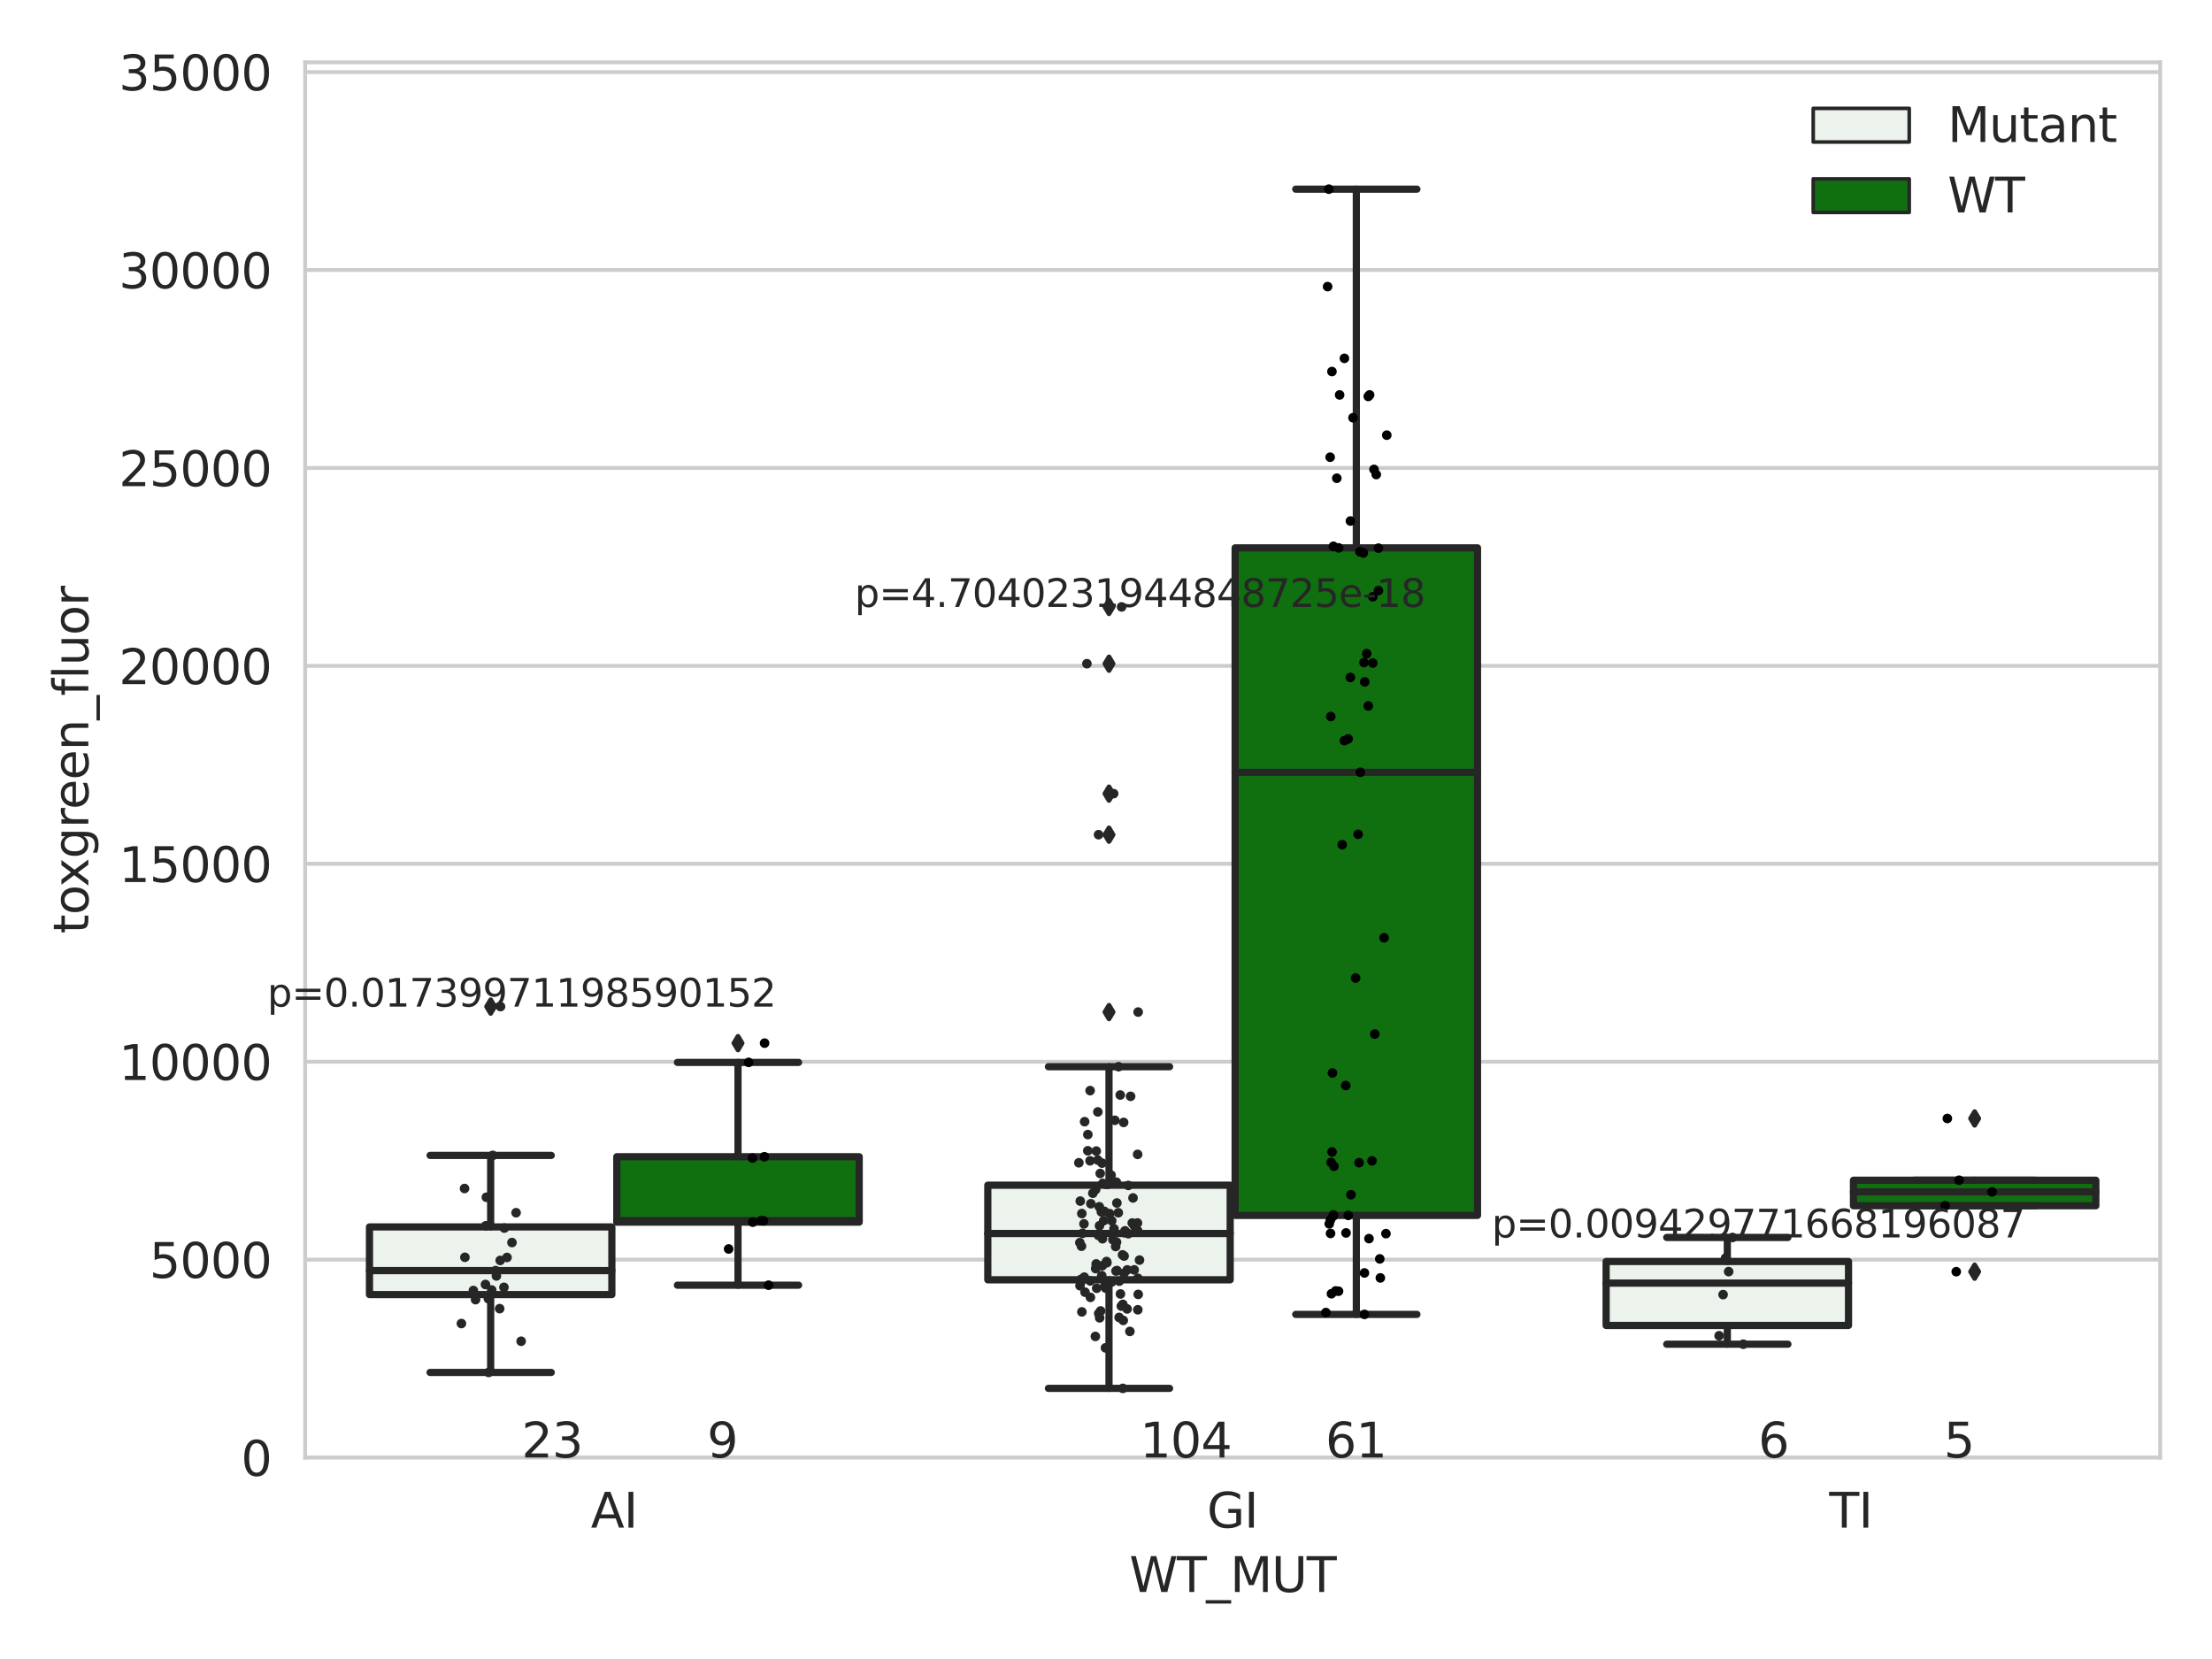 <?xml version="1.0" encoding="utf-8" standalone="no"?>
<!DOCTYPE svg PUBLIC "-//W3C//DTD SVG 1.1//EN"
  "http://www.w3.org/Graphics/SVG/1.1/DTD/svg11.dtd">
<svg xmlns:xlink="http://www.w3.org/1999/xlink" width="460.8pt" height="345.6pt" viewBox="0 0 460.8 345.6" xmlns="http://www.w3.org/2000/svg" version="1.1">
 <defs>
  <style type="text/css">*{stroke-linejoin: round; stroke-linecap: butt}</style>
 </defs>
 <g id="figure_1">
  <g id="patch_1">
   <path d="M 0 345.6 
L 460.8 345.6 
L 460.8 0 
L 0 0 
z
" style="fill: #ffffff"/>
  </g>
  <g id="axes_1">
   <g id="patch_2">
    <path d="M 63.571 303.64 
L 450 303.64 
L 450 12.982 
L 63.571 12.982 
z
" style="fill: #ffffff"/>
   </g>
   <g id="matplotlib.axis_1">
    <g id="xtick_1">
     <g id="text_1">
      <!-- AI -->
      <g style="fill: #262626" transform="translate(123.081 318.238)scale(0.1 -0.1)">
       <defs>
        <path id="DejaVuSans-41" d="M 2188 4044 
L 1331 1722 
L 3047 1722 
L 2188 4044 
z
M 1831 4666 
L 2547 4666 
L 4325 0 
L 3669 0 
L 3244 1197 
L 1141 1197 
L 716 0 
L 50 0 
L 1831 4666 
z
" transform="scale(0.016)"/>
        <path id="DejaVuSans-49" d="M 628 4666 
L 1259 4666 
L 1259 0 
L 628 0 
L 628 4666 
z
" transform="scale(0.016)"/>
       </defs>
       <use xlink:href="#DejaVuSans-41"/>
       <use xlink:href="#DejaVuSans-49" x="68.408"/>
      </g>
     </g>
    </g>
    <g id="xtick_2">
     <g id="text_2">
      <!-- GI -->
      <g style="fill: #262626" transform="translate(251.436 318.238)scale(0.1 -0.1)">
       <defs>
        <path id="DejaVuSans-47" d="M 3809 666 
L 3809 1919 
L 2778 1919 
L 2778 2438 
L 4434 2438 
L 4434 434 
Q 4069 175 3628 42 
Q 3188 -91 2688 -91 
Q 1594 -91 976 548 
Q 359 1188 359 2328 
Q 359 3472 976 4111 
Q 1594 4750 2688 4750 
Q 3144 4750 3555 4637 
Q 3966 4525 4313 4306 
L 4313 3634 
Q 3963 3931 3569 4081 
Q 3175 4231 2741 4231 
Q 1884 4231 1454 3753 
Q 1025 3275 1025 2328 
Q 1025 1384 1454 906 
Q 1884 428 2741 428 
Q 3075 428 3337 486 
Q 3600 544 3809 666 
z
" transform="scale(0.016)"/>
       </defs>
       <use xlink:href="#DejaVuSans-47"/>
       <use xlink:href="#DejaVuSans-49" x="77.49"/>
      </g>
     </g>
    </g>
    <g id="xtick_3">
     <g id="text_3">
      <!-- TI -->
      <g style="fill: #262626" transform="translate(381.066 318.238)scale(0.1 -0.1)">
       <defs>
        <path id="DejaVuSans-54" d="M -19 4666 
L 3928 4666 
L 3928 4134 
L 2272 4134 
L 2272 0 
L 1638 0 
L 1638 4134 
L -19 4134 
L -19 4666 
z
" transform="scale(0.016)"/>
       </defs>
       <use xlink:href="#DejaVuSans-54"/>
       <use xlink:href="#DejaVuSans-49" x="61.084"/>
      </g>
     </g>
    </g>
    <g id="text_4">
     <!-- WT_MUT -->
     <g style="fill: #262626" transform="translate(235.261 331.638)scale(0.1 -0.1)">
      <defs>
       <path id="DejaVuSans-57" d="M 213 4666 
L 850 4666 
L 1831 722 
L 2809 4666 
L 3519 4666 
L 4500 722 
L 5478 4666 
L 6119 4666 
L 4947 0 
L 4153 0 
L 3169 4050 
L 2175 0 
L 1381 0 
L 213 4666 
z
" transform="scale(0.016)"/>
       <path id="DejaVuSans-5f" d="M 3263 -1063 
L 3263 -1509 
L -63 -1509 
L -63 -1063 
L 3263 -1063 
z
" transform="scale(0.016)"/>
       <path id="DejaVuSans-4d" d="M 628 4666 
L 1569 4666 
L 2759 1491 
L 3956 4666 
L 4897 4666 
L 4897 0 
L 4281 0 
L 4281 4097 
L 3078 897 
L 2444 897 
L 1241 4097 
L 1241 0 
L 628 0 
L 628 4666 
z
" transform="scale(0.016)"/>
       <path id="DejaVuSans-55" d="M 556 4666 
L 1191 4666 
L 1191 1831 
Q 1191 1081 1462 751 
Q 1734 422 2344 422 
Q 2950 422 3222 751 
Q 3494 1081 3494 1831 
L 3494 4666 
L 4128 4666 
L 4128 1753 
Q 4128 841 3676 375 
Q 3225 -91 2344 -91 
Q 1459 -91 1007 375 
Q 556 841 556 1753 
L 556 4666 
z
" transform="scale(0.016)"/>
      </defs>
      <use xlink:href="#DejaVuSans-57"/>
      <use xlink:href="#DejaVuSans-54" x="98.877"/>
      <use xlink:href="#DejaVuSans-5f" x="159.961"/>
      <use xlink:href="#DejaVuSans-4d" x="209.961"/>
      <use xlink:href="#DejaVuSans-55" x="296.24"/>
      <use xlink:href="#DejaVuSans-54" x="369.434"/>
     </g>
    </g>
   </g>
   <g id="matplotlib.axis_2">
    <g id="ytick_1">
     <g id="line2d_1">
      <path d="M 63.571 303.64 
L 450 303.64 
" clip-path="url(#p9856741733)" style="fill: none; stroke: #cccccc; stroke-width: 0.8; stroke-linecap: round"/>
     </g>
     <g id="text_5">
      <!-- 0 -->
      <g style="fill: #262626" transform="translate(50.209 307.439)scale(0.1 -0.1)">
       <defs>
        <path id="DejaVuSans-30" d="M 2034 4250 
Q 1547 4250 1301 3770 
Q 1056 3291 1056 2328 
Q 1056 1369 1301 889 
Q 1547 409 2034 409 
Q 2525 409 2770 889 
Q 3016 1369 3016 2328 
Q 3016 3291 2770 3770 
Q 2525 4250 2034 4250 
z
M 2034 4750 
Q 2819 4750 3233 4129 
Q 3647 3509 3647 2328 
Q 3647 1150 3233 529 
Q 2819 -91 2034 -91 
Q 1250 -91 836 529 
Q 422 1150 422 2328 
Q 422 3509 836 4129 
Q 1250 4750 2034 4750 
z
" transform="scale(0.016)"/>
       </defs>
       <use xlink:href="#DejaVuSans-30"/>
      </g>
     </g>
    </g>
    <g id="ytick_2">
     <g id="line2d_2">
      <path d="M 63.571 262.409 
L 450 262.409 
" clip-path="url(#p9856741733)" style="fill: none; stroke: #cccccc; stroke-width: 0.8; stroke-linecap: round"/>
     </g>
     <g id="text_6">
      <!-- 5000 -->
      <g style="fill: #262626" transform="translate(31.121 266.208)scale(0.1 -0.1)">
       <defs>
        <path id="DejaVuSans-35" d="M 691 4666 
L 3169 4666 
L 3169 4134 
L 1269 4134 
L 1269 2991 
Q 1406 3038 1543 3061 
Q 1681 3084 1819 3084 
Q 2600 3084 3056 2656 
Q 3513 2228 3513 1497 
Q 3513 744 3044 326 
Q 2575 -91 1722 -91 
Q 1428 -91 1123 -41 
Q 819 9 494 109 
L 494 744 
Q 775 591 1075 516 
Q 1375 441 1709 441 
Q 2250 441 2565 725 
Q 2881 1009 2881 1497 
Q 2881 1984 2565 2268 
Q 2250 2553 1709 2553 
Q 1456 2553 1204 2497 
Q 953 2441 691 2322 
L 691 4666 
z
" transform="scale(0.016)"/>
       </defs>
       <use xlink:href="#DejaVuSans-35"/>
       <use xlink:href="#DejaVuSans-30" x="63.623"/>
       <use xlink:href="#DejaVuSans-30" x="127.246"/>
       <use xlink:href="#DejaVuSans-30" x="190.869"/>
      </g>
     </g>
    </g>
    <g id="ytick_3">
     <g id="line2d_3">
      <path d="M 63.571 221.177 
L 450 221.177 
" clip-path="url(#p9856741733)" style="fill: none; stroke: #cccccc; stroke-width: 0.8; stroke-linecap: round"/>
     </g>
     <g id="text_7">
      <!-- 10000 -->
      <g style="fill: #262626" transform="translate(24.759 224.976)scale(0.1 -0.1)">
       <defs>
        <path id="DejaVuSans-31" d="M 794 531 
L 1825 531 
L 1825 4091 
L 703 3866 
L 703 4441 
L 1819 4666 
L 2450 4666 
L 2450 531 
L 3481 531 
L 3481 0 
L 794 0 
L 794 531 
z
" transform="scale(0.016)"/>
       </defs>
       <use xlink:href="#DejaVuSans-31"/>
       <use xlink:href="#DejaVuSans-30" x="63.623"/>
       <use xlink:href="#DejaVuSans-30" x="127.246"/>
       <use xlink:href="#DejaVuSans-30" x="190.869"/>
       <use xlink:href="#DejaVuSans-30" x="254.492"/>
      </g>
     </g>
    </g>
    <g id="ytick_4">
     <g id="line2d_4">
      <path d="M 63.571 179.946 
L 450 179.946 
" clip-path="url(#p9856741733)" style="fill: none; stroke: #cccccc; stroke-width: 0.8; stroke-linecap: round"/>
     </g>
     <g id="text_8">
      <!-- 15000 -->
      <g style="fill: #262626" transform="translate(24.759 183.745)scale(0.1 -0.1)">
       <use xlink:href="#DejaVuSans-31"/>
       <use xlink:href="#DejaVuSans-35" x="63.623"/>
       <use xlink:href="#DejaVuSans-30" x="127.246"/>
       <use xlink:href="#DejaVuSans-30" x="190.869"/>
       <use xlink:href="#DejaVuSans-30" x="254.492"/>
      </g>
     </g>
    </g>
    <g id="ytick_5">
     <g id="line2d_5">
      <path d="M 63.571 138.714 
L 450 138.714 
" clip-path="url(#p9856741733)" style="fill: none; stroke: #cccccc; stroke-width: 0.8; stroke-linecap: round"/>
     </g>
     <g id="text_9">
      <!-- 20000 -->
      <g style="fill: #262626" transform="translate(24.759 142.514)scale(0.1 -0.1)">
       <defs>
        <path id="DejaVuSans-32" d="M 1228 531 
L 3431 531 
L 3431 0 
L 469 0 
L 469 531 
Q 828 903 1448 1529 
Q 2069 2156 2228 2338 
Q 2531 2678 2651 2914 
Q 2772 3150 2772 3378 
Q 2772 3750 2511 3984 
Q 2250 4219 1831 4219 
Q 1534 4219 1204 4116 
Q 875 4013 500 3803 
L 500 4441 
Q 881 4594 1212 4672 
Q 1544 4750 1819 4750 
Q 2544 4750 2975 4387 
Q 3406 4025 3406 3419 
Q 3406 3131 3298 2873 
Q 3191 2616 2906 2266 
Q 2828 2175 2409 1742 
Q 1991 1309 1228 531 
z
" transform="scale(0.016)"/>
       </defs>
       <use xlink:href="#DejaVuSans-32"/>
       <use xlink:href="#DejaVuSans-30" x="63.623"/>
       <use xlink:href="#DejaVuSans-30" x="127.246"/>
       <use xlink:href="#DejaVuSans-30" x="190.869"/>
       <use xlink:href="#DejaVuSans-30" x="254.492"/>
      </g>
     </g>
    </g>
    <g id="ytick_6">
     <g id="line2d_6">
      <path d="M 63.571 97.483 
L 450 97.483 
" clip-path="url(#p9856741733)" style="fill: none; stroke: #cccccc; stroke-width: 0.8; stroke-linecap: round"/>
     </g>
     <g id="text_10">
      <!-- 25000 -->
      <g style="fill: #262626" transform="translate(24.759 101.282)scale(0.1 -0.1)">
       <use xlink:href="#DejaVuSans-32"/>
       <use xlink:href="#DejaVuSans-35" x="63.623"/>
       <use xlink:href="#DejaVuSans-30" x="127.246"/>
       <use xlink:href="#DejaVuSans-30" x="190.869"/>
       <use xlink:href="#DejaVuSans-30" x="254.492"/>
      </g>
     </g>
    </g>
    <g id="ytick_7">
     <g id="line2d_7">
      <path d="M 63.571 56.252 
L 450 56.252 
" clip-path="url(#p9856741733)" style="fill: none; stroke: #cccccc; stroke-width: 0.8; stroke-linecap: round"/>
     </g>
     <g id="text_11">
      <!-- 30000 -->
      <g style="fill: #262626" transform="translate(24.759 60.051)scale(0.1 -0.1)">
       <defs>
        <path id="DejaVuSans-33" d="M 2597 2516 
Q 3050 2419 3304 2112 
Q 3559 1806 3559 1356 
Q 3559 666 3084 287 
Q 2609 -91 1734 -91 
Q 1441 -91 1130 -33 
Q 819 25 488 141 
L 488 750 
Q 750 597 1062 519 
Q 1375 441 1716 441 
Q 2309 441 2620 675 
Q 2931 909 2931 1356 
Q 2931 1769 2642 2001 
Q 2353 2234 1838 2234 
L 1294 2234 
L 1294 2753 
L 1863 2753 
Q 2328 2753 2575 2939 
Q 2822 3125 2822 3475 
Q 2822 3834 2567 4026 
Q 2313 4219 1838 4219 
Q 1578 4219 1281 4162 
Q 984 4106 628 3988 
L 628 4550 
Q 988 4650 1302 4700 
Q 1616 4750 1894 4750 
Q 2613 4750 3031 4423 
Q 3450 4097 3450 3541 
Q 3450 3153 3228 2886 
Q 3006 2619 2597 2516 
z
" transform="scale(0.016)"/>
       </defs>
       <use xlink:href="#DejaVuSans-33"/>
       <use xlink:href="#DejaVuSans-30" x="63.623"/>
       <use xlink:href="#DejaVuSans-30" x="127.246"/>
       <use xlink:href="#DejaVuSans-30" x="190.869"/>
       <use xlink:href="#DejaVuSans-30" x="254.492"/>
      </g>
     </g>
    </g>
    <g id="ytick_8">
     <g id="line2d_8">
      <path d="M 63.571 15.02 
L 450 15.02 
" clip-path="url(#p9856741733)" style="fill: none; stroke: #cccccc; stroke-width: 0.8; stroke-linecap: round"/>
     </g>
     <g id="text_12">
      <!-- 35000 -->
      <g style="fill: #262626" transform="translate(24.759 18.819)scale(0.1 -0.1)">
       <use xlink:href="#DejaVuSans-33"/>
       <use xlink:href="#DejaVuSans-35" x="63.623"/>
       <use xlink:href="#DejaVuSans-30" x="127.246"/>
       <use xlink:href="#DejaVuSans-30" x="190.869"/>
       <use xlink:href="#DejaVuSans-30" x="254.492"/>
      </g>
     </g>
    </g>
    <g id="text_13">
     <!-- toxgreen_fluor -->
     <g style="fill: #262626" transform="translate(18.401 194.505)rotate(-90)scale(0.1 -0.1)">
      <defs>
       <path id="DejaVuSans-74" d="M 1172 4494 
L 1172 3500 
L 2356 3500 
L 2356 3053 
L 1172 3053 
L 1172 1153 
Q 1172 725 1289 603 
Q 1406 481 1766 481 
L 2356 481 
L 2356 0 
L 1766 0 
Q 1100 0 847 248 
Q 594 497 594 1153 
L 594 3053 
L 172 3053 
L 172 3500 
L 594 3500 
L 594 4494 
L 1172 4494 
z
" transform="scale(0.016)"/>
       <path id="DejaVuSans-6f" d="M 1959 3097 
Q 1497 3097 1228 2736 
Q 959 2375 959 1747 
Q 959 1119 1226 758 
Q 1494 397 1959 397 
Q 2419 397 2687 759 
Q 2956 1122 2956 1747 
Q 2956 2369 2687 2733 
Q 2419 3097 1959 3097 
z
M 1959 3584 
Q 2709 3584 3137 3096 
Q 3566 2609 3566 1747 
Q 3566 888 3137 398 
Q 2709 -91 1959 -91 
Q 1206 -91 779 398 
Q 353 888 353 1747 
Q 353 2609 779 3096 
Q 1206 3584 1959 3584 
z
" transform="scale(0.016)"/>
       <path id="DejaVuSans-78" d="M 3513 3500 
L 2247 1797 
L 3578 0 
L 2900 0 
L 1881 1375 
L 863 0 
L 184 0 
L 1544 1831 
L 300 3500 
L 978 3500 
L 1906 2253 
L 2834 3500 
L 3513 3500 
z
" transform="scale(0.016)"/>
       <path id="DejaVuSans-67" d="M 2906 1791 
Q 2906 2416 2648 2759 
Q 2391 3103 1925 3103 
Q 1463 3103 1205 2759 
Q 947 2416 947 1791 
Q 947 1169 1205 825 
Q 1463 481 1925 481 
Q 2391 481 2648 825 
Q 2906 1169 2906 1791 
z
M 3481 434 
Q 3481 -459 3084 -895 
Q 2688 -1331 1869 -1331 
Q 1566 -1331 1297 -1286 
Q 1028 -1241 775 -1147 
L 775 -588 
Q 1028 -725 1275 -790 
Q 1522 -856 1778 -856 
Q 2344 -856 2625 -561 
Q 2906 -266 2906 331 
L 2906 616 
Q 2728 306 2450 153 
Q 2172 0 1784 0 
Q 1141 0 747 490 
Q 353 981 353 1791 
Q 353 2603 747 3093 
Q 1141 3584 1784 3584 
Q 2172 3584 2450 3431 
Q 2728 3278 2906 2969 
L 2906 3500 
L 3481 3500 
L 3481 434 
z
" transform="scale(0.016)"/>
       <path id="DejaVuSans-72" d="M 2631 2963 
Q 2534 3019 2420 3045 
Q 2306 3072 2169 3072 
Q 1681 3072 1420 2755 
Q 1159 2438 1159 1844 
L 1159 0 
L 581 0 
L 581 3500 
L 1159 3500 
L 1159 2956 
Q 1341 3275 1631 3429 
Q 1922 3584 2338 3584 
Q 2397 3584 2469 3576 
Q 2541 3569 2628 3553 
L 2631 2963 
z
" transform="scale(0.016)"/>
       <path id="DejaVuSans-65" d="M 3597 1894 
L 3597 1613 
L 953 1613 
Q 991 1019 1311 708 
Q 1631 397 2203 397 
Q 2534 397 2845 478 
Q 3156 559 3463 722 
L 3463 178 
Q 3153 47 2828 -22 
Q 2503 -91 2169 -91 
Q 1331 -91 842 396 
Q 353 884 353 1716 
Q 353 2575 817 3079 
Q 1281 3584 2069 3584 
Q 2775 3584 3186 3129 
Q 3597 2675 3597 1894 
z
M 3022 2063 
Q 3016 2534 2758 2815 
Q 2500 3097 2075 3097 
Q 1594 3097 1305 2825 
Q 1016 2553 972 2059 
L 3022 2063 
z
" transform="scale(0.016)"/>
       <path id="DejaVuSans-6e" d="M 3513 2113 
L 3513 0 
L 2938 0 
L 2938 2094 
Q 2938 2591 2744 2837 
Q 2550 3084 2163 3084 
Q 1697 3084 1428 2787 
Q 1159 2491 1159 1978 
L 1159 0 
L 581 0 
L 581 3500 
L 1159 3500 
L 1159 2956 
Q 1366 3272 1645 3428 
Q 1925 3584 2291 3584 
Q 2894 3584 3203 3211 
Q 3513 2838 3513 2113 
z
" transform="scale(0.016)"/>
       <path id="DejaVuSans-66" d="M 2375 4863 
L 2375 4384 
L 1825 4384 
Q 1516 4384 1395 4259 
Q 1275 4134 1275 3809 
L 1275 3500 
L 2222 3500 
L 2222 3053 
L 1275 3053 
L 1275 0 
L 697 0 
L 697 3053 
L 147 3053 
L 147 3500 
L 697 3500 
L 697 3744 
Q 697 4328 969 4595 
Q 1241 4863 1831 4863 
L 2375 4863 
z
" transform="scale(0.016)"/>
       <path id="DejaVuSans-6c" d="M 603 4863 
L 1178 4863 
L 1178 0 
L 603 0 
L 603 4863 
z
" transform="scale(0.016)"/>
       <path id="DejaVuSans-75" d="M 544 1381 
L 544 3500 
L 1119 3500 
L 1119 1403 
Q 1119 906 1312 657 
Q 1506 409 1894 409 
Q 2359 409 2629 706 
Q 2900 1003 2900 1516 
L 2900 3500 
L 3475 3500 
L 3475 0 
L 2900 0 
L 2900 538 
Q 2691 219 2414 64 
Q 2138 -91 1772 -91 
Q 1169 -91 856 284 
Q 544 659 544 1381 
z
M 1991 3584 
L 1991 3584 
z
" transform="scale(0.016)"/>
      </defs>
      <use xlink:href="#DejaVuSans-74"/>
      <use xlink:href="#DejaVuSans-6f" x="39.209"/>
      <use xlink:href="#DejaVuSans-78" x="97.266"/>
      <use xlink:href="#DejaVuSans-67" x="156.445"/>
      <use xlink:href="#DejaVuSans-72" x="219.922"/>
      <use xlink:href="#DejaVuSans-65" x="258.785"/>
      <use xlink:href="#DejaVuSans-65" x="320.309"/>
      <use xlink:href="#DejaVuSans-6e" x="381.832"/>
      <use xlink:href="#DejaVuSans-5f" x="445.211"/>
      <use xlink:href="#DejaVuSans-66" x="495.211"/>
      <use xlink:href="#DejaVuSans-6c" x="530.416"/>
      <use xlink:href="#DejaVuSans-75" x="558.199"/>
      <use xlink:href="#DejaVuSans-6f" x="621.578"/>
      <use xlink:href="#DejaVuSans-72" x="682.76"/>
     </g>
    </g>
   </g>
   <g id="patch_3">
    <path d="M 76.967 269.687 
L 127.461 269.687 
L 127.461 255.589 
L 76.967 255.589 
L 76.967 269.687 
z
" clip-path="url(#p9856741733)" style="fill: #ecf2ec; stroke: #262626; stroke-width: 1.5; stroke-linejoin: miter"/>
   </g>
   <g id="patch_4">
    <path d="M 128.491 254.598 
L 178.985 254.598 
L 178.985 240.967 
L 128.491 240.967 
L 128.491 254.598 
z
" clip-path="url(#p9856741733)" style="fill: #107010; stroke: #262626; stroke-width: 1.5; stroke-linejoin: miter"/>
   </g>
   <g id="patch_5">
    <path d="M 205.777 266.606 
L 256.27 266.606 
L 256.27 246.897 
L 205.777 246.897 
L 205.777 266.606 
z
" clip-path="url(#p9856741733)" style="fill: #ecf2ec; stroke: #262626; stroke-width: 1.5; stroke-linejoin: miter"/>
   </g>
   <g id="patch_6">
    <path d="M 257.301 253.189 
L 307.794 253.189 
L 307.794 114.131 
L 257.301 114.131 
L 257.301 253.189 
z
" clip-path="url(#p9856741733)" style="fill: #107010; stroke: #262626; stroke-width: 1.5; stroke-linejoin: miter"/>
   </g>
   <g id="patch_7">
    <path d="M 334.587 276.117 
L 385.08 276.117 
L 385.08 262.789 
L 334.587 262.789 
L 334.587 276.117 
z
" clip-path="url(#p9856741733)" style="fill: #ecf2ec; stroke: #262626; stroke-width: 1.5; stroke-linejoin: miter"/>
   </g>
   <g id="patch_8">
    <path d="M 386.11 251.182 
L 436.604 251.182 
L 436.604 245.865 
L 386.11 245.865 
L 386.11 251.182 
z
" clip-path="url(#p9856741733)" style="fill: #107010; stroke: #262626; stroke-width: 1.5; stroke-linejoin: miter"/>
   </g>
   <g id="patch_9">
    <path d="M 127.976 303.64 
L 127.976 303.64 
L 127.976 303.64 
L 127.976 303.64 
z
" clip-path="url(#p9856741733)" style="fill: #ecf2ec; stroke: #262626; stroke-width: 0.75; stroke-linejoin: miter"/>
   </g>
   <g id="patch_10">
    <path d="M 127.976 303.64 
L 127.976 303.64 
L 127.976 303.64 
L 127.976 303.64 
z
" clip-path="url(#p9856741733)" style="fill: #107010; stroke: #262626; stroke-width: 0.75; stroke-linejoin: miter"/>
   </g>
   <g id="PathCollection_1"/>
   <g id="PathCollection_2"/>
   <g id="line2d_9">
    <path d="M 102.214 269.687 
L 102.214 285.904 
" clip-path="url(#p9856741733)" style="fill: none; stroke: #262626; stroke-width: 1.5; stroke-linecap: round"/>
   </g>
   <g id="line2d_10">
    <path d="M 102.214 255.589 
L 102.214 240.692 
" clip-path="url(#p9856741733)" style="fill: none; stroke: #262626; stroke-width: 1.5; stroke-linecap: round"/>
   </g>
   <g id="line2d_11">
    <path d="M 89.591 285.904 
L 114.837 285.904 
" clip-path="url(#p9856741733)" style="fill: none; stroke: #262626; stroke-width: 1.5; stroke-linecap: round"/>
   </g>
   <g id="line2d_12">
    <path d="M 89.591 240.692 
L 114.837 240.692 
" clip-path="url(#p9856741733)" style="fill: none; stroke: #262626; stroke-width: 1.5; stroke-linecap: round"/>
   </g>
   <g id="line2d_13">
    <defs>
     <path id="m4fd0984a4c" d="M -0 1.414 
L 0.849 0 
L 0 -1.414 
L -0.849 -0 
z
" style="stroke: #262626; stroke-linejoin: miter"/>
    </defs>
    <g clip-path="url(#p9856741733)">
     <use xlink:href="#m4fd0984a4c" x="102.214" y="209.689" style="fill: #262626; stroke: #262626; stroke-linejoin: miter"/>
    </g>
   </g>
   <g id="line2d_14">
    <path d="M 153.738 254.598 
L 153.738 267.728 
" clip-path="url(#p9856741733)" style="fill: none; stroke: #262626; stroke-width: 1.5; stroke-linecap: round"/>
   </g>
   <g id="line2d_15">
    <path d="M 153.738 240.967 
L 153.738 221.315 
" clip-path="url(#p9856741733)" style="fill: none; stroke: #262626; stroke-width: 1.5; stroke-linecap: round"/>
   </g>
   <g id="line2d_16">
    <path d="M 141.115 267.728 
L 166.361 267.728 
" clip-path="url(#p9856741733)" style="fill: none; stroke: #262626; stroke-width: 1.5; stroke-linecap: round"/>
   </g>
   <g id="line2d_17">
    <path d="M 141.115 221.315 
L 166.361 221.315 
" clip-path="url(#p9856741733)" style="fill: none; stroke: #262626; stroke-width: 1.5; stroke-linecap: round"/>
   </g>
   <g id="line2d_18">
    <g clip-path="url(#p9856741733)">
     <use xlink:href="#m4fd0984a4c" x="153.738" y="217.305" style="fill: #262626; stroke: #262626; stroke-linejoin: miter"/>
    </g>
   </g>
   <g id="line2d_19">
    <path d="M 231.024 266.606 
L 231.024 289.223 
" clip-path="url(#p9856741733)" style="fill: none; stroke: #262626; stroke-width: 1.5; stroke-linecap: round"/>
   </g>
   <g id="line2d_20">
    <path d="M 231.024 246.897 
L 231.024 222.215 
" clip-path="url(#p9856741733)" style="fill: none; stroke: #262626; stroke-width: 1.5; stroke-linecap: round"/>
   </g>
   <g id="line2d_21">
    <path d="M 218.4 289.223 
L 243.647 289.223 
" clip-path="url(#p9856741733)" style="fill: none; stroke: #262626; stroke-width: 1.5; stroke-linecap: round"/>
   </g>
   <g id="line2d_22">
    <path d="M 218.4 222.215 
L 243.647 222.215 
" clip-path="url(#p9856741733)" style="fill: none; stroke: #262626; stroke-width: 1.5; stroke-linecap: round"/>
   </g>
   <g id="line2d_23">
    <g clip-path="url(#p9856741733)">
     <use xlink:href="#m4fd0984a4c" x="231.024" y="165.331" style="fill: #262626; stroke: #262626; stroke-linejoin: miter"/>
     <use xlink:href="#m4fd0984a4c" x="231.024" y="173.879" style="fill: #262626; stroke: #262626; stroke-linejoin: miter"/>
     <use xlink:href="#m4fd0984a4c" x="231.024" y="126.433" style="fill: #262626; stroke: #262626; stroke-linejoin: miter"/>
     <use xlink:href="#m4fd0984a4c" x="231.024" y="138.26" style="fill: #262626; stroke: #262626; stroke-linejoin: miter"/>
     <use xlink:href="#m4fd0984a4c" x="231.024" y="210.831" style="fill: #262626; stroke: #262626; stroke-linejoin: miter"/>
    </g>
   </g>
   <g id="line2d_24">
    <path d="M 282.548 253.189 
L 282.548 273.811 
" clip-path="url(#p9856741733)" style="fill: none; stroke: #262626; stroke-width: 1.5; stroke-linecap: round"/>
   </g>
   <g id="line2d_25">
    <path d="M 282.548 114.131 
L 282.548 39.405 
" clip-path="url(#p9856741733)" style="fill: none; stroke: #262626; stroke-width: 1.5; stroke-linecap: round"/>
   </g>
   <g id="line2d_26">
    <path d="M 269.924 273.811 
L 295.171 273.811 
" clip-path="url(#p9856741733)" style="fill: none; stroke: #262626; stroke-width: 1.5; stroke-linecap: round"/>
   </g>
   <g id="line2d_27">
    <path d="M 269.924 39.405 
L 295.171 39.405 
" clip-path="url(#p9856741733)" style="fill: none; stroke: #262626; stroke-width: 1.5; stroke-linecap: round"/>
   </g>
   <g id="line2d_28"/>
   <g id="line2d_29">
    <path d="M 359.833 276.117 
L 359.833 280.022 
" clip-path="url(#p9856741733)" style="fill: none; stroke: #262626; stroke-width: 1.5; stroke-linecap: round"/>
   </g>
   <g id="line2d_30">
    <path d="M 359.833 262.789 
L 359.833 257.784 
" clip-path="url(#p9856741733)" style="fill: none; stroke: #262626; stroke-width: 1.5; stroke-linecap: round"/>
   </g>
   <g id="line2d_31">
    <path d="M 347.21 280.022 
L 372.457 280.022 
" clip-path="url(#p9856741733)" style="fill: none; stroke: #262626; stroke-width: 1.5; stroke-linecap: round"/>
   </g>
   <g id="line2d_32">
    <path d="M 347.21 257.784 
L 372.457 257.784 
" clip-path="url(#p9856741733)" style="fill: none; stroke: #262626; stroke-width: 1.5; stroke-linecap: round"/>
   </g>
   <g id="line2d_33"/>
   <g id="line2d_34">
    <path d="M 411.357 251.182 
L 411.357 251.182 
" clip-path="url(#p9856741733)" style="fill: none; stroke: #262626; stroke-width: 1.5; stroke-linecap: round"/>
   </g>
   <g id="line2d_35">
    <path d="M 411.357 245.865 
L 411.357 245.865 
" clip-path="url(#p9856741733)" style="fill: none; stroke: #262626; stroke-width: 1.5; stroke-linecap: round"/>
   </g>
   <g id="line2d_36">
    <path d="M 398.734 251.182 
L 423.98 251.182 
" clip-path="url(#p9856741733)" style="fill: none; stroke: #262626; stroke-width: 1.5; stroke-linecap: round"/>
   </g>
   <g id="line2d_37">
    <path d="M 398.734 245.865 
L 423.98 245.865 
" clip-path="url(#p9856741733)" style="fill: none; stroke: #262626; stroke-width: 1.5; stroke-linecap: round"/>
   </g>
   <g id="line2d_38">
    <g clip-path="url(#p9856741733)">
     <use xlink:href="#m4fd0984a4c" x="411.357" y="264.915" style="fill: #262626; stroke: #262626; stroke-linejoin: miter"/>
     <use xlink:href="#m4fd0984a4c" x="411.357" y="232.997" style="fill: #262626; stroke: #262626; stroke-linejoin: miter"/>
    </g>
   </g>
   <g id="line2d_39">
    <path d="M 76.967 264.69 
L 127.461 264.69 
" clip-path="url(#p9856741733)" style="fill: none; stroke: #262626; stroke-width: 1.5; stroke-linecap: round"/>
   </g>
   <g id="line2d_40">
    <path d="M 128.491 254.291 
L 178.985 254.291 
" clip-path="url(#p9856741733)" style="fill: none; stroke: #262626; stroke-width: 1.5; stroke-linecap: round"/>
   </g>
   <g id="line2d_41">
    <path d="M 205.777 256.961 
L 256.27 256.961 
" clip-path="url(#p9856741733)" style="fill: none; stroke: #262626; stroke-width: 1.5; stroke-linecap: round"/>
   </g>
   <g id="line2d_42">
    <path d="M 257.301 160.885 
L 307.794 160.885 
" clip-path="url(#p9856741733)" style="fill: none; stroke: #262626; stroke-width: 1.5; stroke-linecap: round"/>
   </g>
   <g id="line2d_43">
    <path d="M 334.587 267.295 
L 385.08 267.295 
" clip-path="url(#p9856741733)" style="fill: none; stroke: #262626; stroke-width: 1.5; stroke-linecap: round"/>
   </g>
   <g id="line2d_44">
    <path d="M 386.11 248.295 
L 436.604 248.295 
" clip-path="url(#p9856741733)" style="fill: none; stroke: #262626; stroke-width: 1.5; stroke-linecap: round"/>
   </g>
   <g id="patch_11">
    <path d="M 63.571 303.64 
L 63.571 12.982 
" style="fill: none; stroke: #cccccc; stroke-width: 0.8; stroke-linejoin: miter; stroke-linecap: square"/>
   </g>
   <g id="patch_12">
    <path d="M 450 303.64 
L 450 12.982 
" style="fill: none; stroke: #cccccc; stroke-width: 0.8; stroke-linejoin: miter; stroke-linecap: square"/>
   </g>
   <g id="patch_13">
    <path d="M 63.571 303.64 
L 450 303.64 
" style="fill: none; stroke: #cccccc; stroke-width: 0.8; stroke-linejoin: miter; stroke-linecap: square"/>
   </g>
   <g id="patch_14">
    <path d="M 63.571 12.982 
L 450 12.982 
" style="fill: none; stroke: #cccccc; stroke-width: 0.8; stroke-linejoin: miter; stroke-linecap: square"/>
   </g>
   <g id="PathCollection_3">
    <defs>
     <path id="C0_0_a65fcb9534" d="M 0 1 
C 0.265 1 0.52 0.895 0.707 0.707 
C 0.895 0.52 1 0.265 1 -0 
C 1 -0.265 0.895 -0.52 0.707 -0.707 
C 0.52 -0.895 0.265 -1 0 -1 
C -0.265 -1 -0.52 -0.895 -0.707 -0.707 
C -0.895 -0.52 -1 -0.265 -1 0 
C -1 0.265 -0.895 0.52 -0.707 0.707 
C -0.52 0.895 -0.265 1 0 1 
z
"/>
    </defs>
    <g clip-path="url(#p9856741733)">
     <use xlink:href="#C0_0_a65fcb9534" x="102.43" y="268.738" style="fill: #262626"/>
    </g>
    <g clip-path="url(#p9856741733)">
     <use xlink:href="#C0_0_a65fcb9534" x="108.561" y="279.403" style="fill: #262626"/>
    </g>
    <g clip-path="url(#p9856741733)">
     <use xlink:href="#C0_0_a65fcb9534" x="104.091" y="272.615" style="fill: #262626"/>
    </g>
    <g clip-path="url(#p9856741733)">
     <use xlink:href="#C0_0_a65fcb9534" x="102.658" y="240.692" style="fill: #262626"/>
    </g>
    <g clip-path="url(#p9856741733)">
     <use xlink:href="#C0_0_a65fcb9534" x="105.62" y="261.951" style="fill: #262626"/>
    </g>
    <g clip-path="url(#p9856741733)">
     <use xlink:href="#C0_0_a65fcb9534" x="103.234" y="264.69" style="fill: #262626"/>
    </g>
    <g clip-path="url(#p9856741733)">
     <use xlink:href="#C0_0_a65fcb9534" x="103.411" y="265.798" style="fill: #262626"/>
    </g>
    <g clip-path="url(#p9856741733)">
     <use xlink:href="#C0_0_a65fcb9534" x="106.654" y="258.845" style="fill: #262626"/>
    </g>
    <g clip-path="url(#p9856741733)">
     <use xlink:href="#C0_0_a65fcb9534" x="105.061" y="255.829" style="fill: #262626"/>
    </g>
    <g clip-path="url(#p9856741733)">
     <use xlink:href="#C0_0_a65fcb9534" x="96.848" y="261.919" style="fill: #262626"/>
    </g>
    <g clip-path="url(#p9856741733)">
     <use xlink:href="#C0_0_a65fcb9534" x="101.132" y="267.583" style="fill: #262626"/>
    </g>
    <g clip-path="url(#p9856741733)">
     <use xlink:href="#C0_0_a65fcb9534" x="96.122" y="275.72" style="fill: #262626"/>
    </g>
    <g clip-path="url(#p9856741733)">
     <use xlink:href="#C0_0_a65fcb9534" x="96.772" y="247.586" style="fill: #262626"/>
    </g>
    <g clip-path="url(#p9856741733)">
     <use xlink:href="#C0_0_a65fcb9534" x="107.509" y="252.631" style="fill: #262626"/>
    </g>
    <g clip-path="url(#p9856741733)">
     <use xlink:href="#C0_0_a65fcb9534" x="101.319" y="249.409" style="fill: #262626"/>
    </g>
    <g clip-path="url(#p9856741733)">
     <use xlink:href="#C0_0_a65fcb9534" x="99.069" y="270.741" style="fill: #262626"/>
    </g>
    <g clip-path="url(#p9856741733)">
     <use xlink:href="#C0_0_a65fcb9534" x="104.202" y="262.569" style="fill: #262626"/>
    </g>
    <g clip-path="url(#p9856741733)">
     <use xlink:href="#C0_0_a65fcb9534" x="104.982" y="268.173" style="fill: #262626"/>
    </g>
    <g clip-path="url(#p9856741733)">
     <use xlink:href="#C0_0_a65fcb9534" x="101.794" y="285.904" style="fill: #262626"/>
    </g>
    <g clip-path="url(#p9856741733)">
     <use xlink:href="#C0_0_a65fcb9534" x="101.732" y="270.537" style="fill: #262626"/>
    </g>
    <g clip-path="url(#p9856741733)">
     <use xlink:href="#C0_0_a65fcb9534" x="98.611" y="268.838" style="fill: #262626"/>
    </g>
    <g clip-path="url(#p9856741733)">
     <use xlink:href="#C0_0_a65fcb9534" x="101.204" y="255.35" style="fill: #262626"/>
    </g>
    <g clip-path="url(#p9856741733)">
     <use xlink:href="#C0_0_a65fcb9534" x="104.269" y="209.689" style="fill: #262626"/>
    </g>
   </g>
   <g id="PathCollection_4">
    <defs>
     <path id="C1_0_c8a1424357" d="M 0 1 
C 0.265 1 0.52 0.895 0.707 0.707 
C 0.895 0.52 1 0.265 1 -0 
C 1 -0.265 0.895 -0.52 0.707 -0.707 
C 0.52 -0.895 0.265 -1 0 -1 
C -0.265 -1 -0.52 -0.895 -0.707 -0.707 
C -0.895 -0.52 -1 -0.265 -1 0 
C -1 0.265 -0.895 0.52 -0.707 0.707 
C -0.52 0.895 -0.265 1 0 1 
z
"/>
    </defs>
    <g clip-path="url(#p9856741733)">
     <use xlink:href="#C1_0_c8a1424357" x="155.956" y="221.315"/>
    </g>
    <g clip-path="url(#p9856741733)">
     <use xlink:href="#C1_0_c8a1424357" x="159.053" y="254.325"/>
    </g>
    <g clip-path="url(#p9856741733)">
     <use xlink:href="#C1_0_c8a1424357" x="151.788" y="260.18"/>
    </g>
    <g clip-path="url(#p9856741733)">
     <use xlink:href="#C1_0_c8a1424357" x="159.28" y="217.305"/>
    </g>
    <g clip-path="url(#p9856741733)">
     <use xlink:href="#C1_0_c8a1424357" x="156.758" y="241.24"/>
    </g>
    <g clip-path="url(#p9856741733)">
     <use xlink:href="#C1_0_c8a1424357" x="158.555" y="254.291"/>
    </g>
    <g clip-path="url(#p9856741733)">
     <use xlink:href="#C1_0_c8a1424357" x="159.235" y="240.967"/>
    </g>
    <g clip-path="url(#p9856741733)">
     <use xlink:href="#C1_0_c8a1424357" x="160.107" y="267.728"/>
    </g>
    <g clip-path="url(#p9856741733)">
     <use xlink:href="#C1_0_c8a1424357" x="156.808" y="254.598"/>
    </g>
   </g>
   <g id="PathCollection_5">
    <defs>
     <path id="C2_0_d76397865b" d="M 0 1 
C 0.265 1 0.52 0.895 0.707 0.707 
C 0.895 0.52 1 0.265 1 -0 
C 1 -0.265 0.895 -0.52 0.707 -0.707 
C 0.52 -0.895 0.265 -1 0 -1 
C -0.265 -1 -0.52 -0.895 -0.707 -0.707 
C -0.895 -0.52 -1 -0.265 -1 0 
C -1 0.265 -0.895 0.52 -0.707 0.707 
C -0.52 0.895 -0.265 1 0 1 
z
"/>
    </defs>
    <g clip-path="url(#p9856741733)">
     <use xlink:href="#C2_0_d76397865b" x="225.173" y="266.529" style="fill: #262626"/>
    </g>
    <g clip-path="url(#p9856741733)">
     <use xlink:href="#C2_0_d76397865b" x="236.289" y="255.359" style="fill: #262626"/>
    </g>
    <g clip-path="url(#p9856741733)">
     <use xlink:href="#C2_0_d76397865b" x="229.045" y="255.342" style="fill: #262626"/>
    </g>
    <g clip-path="url(#p9856741733)">
     <use xlink:href="#C2_0_d76397865b" x="229.917" y="254.294" style="fill: #262626"/>
    </g>
    <g clip-path="url(#p9856741733)">
     <use xlink:href="#C2_0_d76397865b" x="228.373" y="239.788" style="fill: #262626"/>
    </g>
    <g clip-path="url(#p9856741733)">
     <use xlink:href="#C2_0_d76397865b" x="227.658" y="248.569" style="fill: #262626"/>
    </g>
    <g clip-path="url(#p9856741733)">
     <use xlink:href="#C2_0_d76397865b" x="228.184" y="278.401" style="fill: #262626"/>
    </g>
    <g clip-path="url(#p9856741733)">
     <use xlink:href="#C2_0_d76397865b" x="227.25" y="250.761" style="fill: #262626"/>
    </g>
    <g clip-path="url(#p9856741733)">
     <use xlink:href="#C2_0_d76397865b" x="228.401" y="263.79" style="fill: #262626"/>
    </g>
    <g clip-path="url(#p9856741733)">
     <use xlink:href="#C2_0_d76397865b" x="225.514" y="256.918" style="fill: #262626"/>
    </g>
    <g clip-path="url(#p9856741733)">
     <use xlink:href="#C2_0_d76397865b" x="233.994" y="275.064" style="fill: #262626"/>
    </g>
    <g clip-path="url(#p9856741733)">
     <use xlink:href="#C2_0_d76397865b" x="228.826" y="257.348" style="fill: #262626"/>
    </g>
    <g clip-path="url(#p9856741733)">
     <use xlink:href="#C2_0_d76397865b" x="234.548" y="256.729" style="fill: #262626"/>
    </g>
    <g clip-path="url(#p9856741733)">
     <use xlink:href="#C2_0_d76397865b" x="228.696" y="241.664" style="fill: #262626"/>
    </g>
    <g clip-path="url(#p9856741733)">
     <use xlink:href="#C2_0_d76397865b" x="230.291" y="280.786" style="fill: #262626"/>
    </g>
    <g clip-path="url(#p9856741733)">
     <use xlink:href="#C2_0_d76397865b" x="233.133" y="274.446" style="fill: #262626"/>
    </g>
    <g clip-path="url(#p9856741733)">
     <use xlink:href="#C2_0_d76397865b" x="236.979" y="256.364" style="fill: #262626"/>
    </g>
    <g clip-path="url(#p9856741733)">
     <use xlink:href="#C2_0_d76397865b" x="234.15" y="265.252" style="fill: #262626"/>
    </g>
    <g clip-path="url(#p9856741733)">
     <use xlink:href="#C2_0_d76397865b" x="235.049" y="246.952" style="fill: #262626"/>
    </g>
    <g clip-path="url(#p9856741733)">
     <use xlink:href="#C2_0_d76397865b" x="229.431" y="252.452" style="fill: #262626"/>
    </g>
    <g clip-path="url(#p9856741733)">
     <use xlink:href="#C2_0_d76397865b" x="231.84" y="258.265" style="fill: #262626"/>
    </g>
    <g clip-path="url(#p9856741733)">
     <use xlink:href="#C2_0_d76397865b" x="224.951" y="258.869" style="fill: #262626"/>
    </g>
    <g clip-path="url(#p9856741733)">
     <use xlink:href="#C2_0_d76397865b" x="231.592" y="267.062" style="fill: #262626"/>
    </g>
    <g clip-path="url(#p9856741733)">
     <use xlink:href="#C2_0_d76397865b" x="233.845" y="261.417" style="fill: #262626"/>
    </g>
    <g clip-path="url(#p9856741733)">
     <use xlink:href="#C2_0_d76397865b" x="237.028" y="272.847" style="fill: #262626"/>
    </g>
    <g clip-path="url(#p9856741733)">
     <use xlink:href="#C2_0_d76397865b" x="228.352" y="263.298" style="fill: #262626"/>
    </g>
    <g clip-path="url(#p9856741733)">
     <use xlink:href="#C2_0_d76397865b" x="229.28" y="273.094" style="fill: #262626"/>
    </g>
    <g clip-path="url(#p9856741733)">
     <use xlink:href="#C2_0_d76397865b" x="225.373" y="273.287" style="fill: #262626"/>
    </g>
    <g clip-path="url(#p9856741733)">
     <use xlink:href="#C2_0_d76397865b" x="232.415" y="259.676" style="fill: #262626"/>
    </g>
    <g clip-path="url(#p9856741733)">
     <use xlink:href="#C2_0_d76397865b" x="232.667" y="250.607" style="fill: #262626"/>
    </g>
    <g clip-path="url(#p9856741733)">
     <use xlink:href="#C2_0_d76397865b" x="233.91" y="289.223" style="fill: #262626"/>
    </g>
    <g clip-path="url(#p9856741733)">
     <use xlink:href="#C2_0_d76397865b" x="234.357" y="256.408" style="fill: #262626"/>
    </g>
    <g clip-path="url(#p9856741733)">
     <use xlink:href="#C2_0_d76397865b" x="235.375" y="277.36" style="fill: #262626"/>
    </g>
    <g clip-path="url(#p9856741733)">
     <use xlink:href="#C2_0_d76397865b" x="234.216" y="256.786" style="fill: #262626"/>
    </g>
    <g clip-path="url(#p9856741733)">
     <use xlink:href="#C2_0_d76397865b" x="231.459" y="244.802" style="fill: #262626"/>
    </g>
    <g clip-path="url(#p9856741733)">
     <use xlink:href="#C2_0_d76397865b" x="232.552" y="246.258" style="fill: #262626"/>
    </g>
    <g clip-path="url(#p9856741733)">
     <use xlink:href="#C2_0_d76397865b" x="236.027" y="249.551" style="fill: #262626"/>
    </g>
    <g clip-path="url(#p9856741733)">
     <use xlink:href="#C2_0_d76397865b" x="230.067" y="252.352" style="fill: #262626"/>
    </g>
    <g clip-path="url(#p9856741733)">
     <use xlink:href="#C2_0_d76397865b" x="235.869" y="254.776" style="fill: #262626"/>
    </g>
    <g clip-path="url(#p9856741733)">
     <use xlink:href="#C2_0_d76397865b" x="225.039" y="250.212" style="fill: #262626"/>
    </g>
    <g clip-path="url(#p9856741733)">
     <use xlink:href="#C2_0_d76397865b" x="234.174" y="261.659" style="fill: #262626"/>
    </g>
    <g clip-path="url(#p9856741733)">
     <use xlink:href="#C2_0_d76397865b" x="231.994" y="165.331" style="fill: #262626"/>
    </g>
    <g clip-path="url(#p9856741733)">
     <use xlink:href="#C2_0_d76397865b" x="232.247" y="233.38" style="fill: #262626"/>
    </g>
    <g clip-path="url(#p9856741733)">
     <use xlink:href="#C2_0_d76397865b" x="236.271" y="264.536" style="fill: #262626"/>
    </g>
    <g clip-path="url(#p9856741733)">
     <use xlink:href="#C2_0_d76397865b" x="237.046" y="266.291" style="fill: #262626"/>
    </g>
    <g clip-path="url(#p9856741733)">
     <use xlink:href="#C2_0_d76397865b" x="229.192" y="244.454" style="fill: #262626"/>
    </g>
    <g clip-path="url(#p9856741733)">
     <use xlink:href="#C2_0_d76397865b" x="227.09" y="227.196" style="fill: #262626"/>
    </g>
    <g clip-path="url(#p9856741733)">
     <use xlink:href="#C2_0_d76397865b" x="237.11" y="269.645" style="fill: #262626"/>
    </g>
    <g clip-path="url(#p9856741733)">
     <use xlink:href="#C2_0_d76397865b" x="225.291" y="259.611" style="fill: #262626"/>
    </g>
    <g clip-path="url(#p9856741733)">
     <use xlink:href="#C2_0_d76397865b" x="230.598" y="263.038" style="fill: #262626"/>
    </g>
    <g clip-path="url(#p9856741733)">
     <use xlink:href="#C2_0_d76397865b" x="234.078" y="233.82" style="fill: #262626"/>
    </g>
    <g clip-path="url(#p9856741733)">
     <use xlink:href="#C2_0_d76397865b" x="232.486" y="264.776" style="fill: #262626"/>
    </g>
    <g clip-path="url(#p9856741733)">
     <use xlink:href="#C2_0_d76397865b" x="228.851" y="173.879" style="fill: #262626"/>
    </g>
    <g clip-path="url(#p9856741733)">
     <use xlink:href="#C2_0_d76397865b" x="227.077" y="241.815" style="fill: #262626"/>
    </g>
    <g clip-path="url(#p9856741733)">
     <use xlink:href="#C2_0_d76397865b" x="230.153" y="267.909" style="fill: #262626"/>
    </g>
    <g clip-path="url(#p9856741733)">
     <use xlink:href="#C2_0_d76397865b" x="229" y="251.389" style="fill: #262626"/>
    </g>
    <g clip-path="url(#p9856741733)">
     <use xlink:href="#C2_0_d76397865b" x="229.077" y="274.531" style="fill: #262626"/>
    </g>
    <g clip-path="url(#p9856741733)">
     <use xlink:href="#C2_0_d76397865b" x="228.883" y="273.627" style="fill: #262626"/>
    </g>
    <g clip-path="url(#p9856741733)">
     <use xlink:href="#C2_0_d76397865b" x="230.509" y="246.733" style="fill: #262626"/>
    </g>
    <g clip-path="url(#p9856741733)">
     <use xlink:href="#C2_0_d76397865b" x="230.518" y="262.801" style="fill: #262626"/>
    </g>
    <g clip-path="url(#p9856741733)">
     <use xlink:href="#C2_0_d76397865b" x="229.722" y="246.515" style="fill: #262626"/>
    </g>
    <g clip-path="url(#p9856741733)">
     <use xlink:href="#C2_0_d76397865b" x="228.461" y="268.369" style="fill: #262626"/>
    </g>
    <g clip-path="url(#p9856741733)">
     <use xlink:href="#C2_0_d76397865b" x="225.876" y="266.052" style="fill: #262626"/>
    </g>
    <g clip-path="url(#p9856741733)">
     <use xlink:href="#C2_0_d76397865b" x="233.411" y="269.556" style="fill: #262626"/>
    </g>
    <g clip-path="url(#p9856741733)">
     <use xlink:href="#C2_0_d76397865b" x="229.51" y="265.736" style="fill: #262626"/>
    </g>
    <g clip-path="url(#p9856741733)">
     <use xlink:href="#C2_0_d76397865b" x="231.593" y="254.312" style="fill: #262626"/>
    </g>
    <g clip-path="url(#p9856741733)">
     <use xlink:href="#C2_0_d76397865b" x="233.162" y="266.889" style="fill: #262626"/>
    </g>
    <g clip-path="url(#p9856741733)">
     <use xlink:href="#C2_0_d76397865b" x="231.166" y="252.825" style="fill: #262626"/>
    </g>
    <g clip-path="url(#p9856741733)">
     <use xlink:href="#C2_0_d76397865b" x="234.799" y="272.672" style="fill: #262626"/>
    </g>
    <g clip-path="url(#p9856741733)">
     <use xlink:href="#C2_0_d76397865b" x="229.664" y="258.057" style="fill: #262626"/>
    </g>
    <g clip-path="url(#p9856741733)">
     <use xlink:href="#C2_0_d76397865b" x="227.115" y="266.838" style="fill: #262626"/>
    </g>
    <g clip-path="url(#p9856741733)">
     <use xlink:href="#C2_0_d76397865b" x="232.681" y="264.677" style="fill: #262626"/>
    </g>
    <g clip-path="url(#p9856741733)">
     <use xlink:href="#C2_0_d76397865b" x="233.918" y="271.718" style="fill: #262626"/>
    </g>
    <g clip-path="url(#p9856741733)">
     <use xlink:href="#C2_0_d76397865b" x="233.649" y="126.433" style="fill: #262626"/>
    </g>
    <g clip-path="url(#p9856741733)">
     <use xlink:href="#C2_0_d76397865b" x="226.423" y="138.26" style="fill: #262626"/>
    </g>
    <g clip-path="url(#p9856741733)">
     <use xlink:href="#C2_0_d76397865b" x="225.364" y="252.809" style="fill: #262626"/>
    </g>
    <g clip-path="url(#p9856741733)">
     <use xlink:href="#C2_0_d76397865b" x="224.985" y="267.839" style="fill: #262626"/>
    </g>
    <g clip-path="url(#p9856741733)">
     <use xlink:href="#C2_0_d76397865b" x="226.607" y="239.726" style="fill: #262626"/>
    </g>
    <g clip-path="url(#p9856741733)">
     <use xlink:href="#C2_0_d76397865b" x="228.7" y="231.631" style="fill: #262626"/>
    </g>
    <g clip-path="url(#p9856741733)">
     <use xlink:href="#C2_0_d76397865b" x="232.599" y="258.765" style="fill: #262626"/>
    </g>
    <g clip-path="url(#p9856741733)">
     <use xlink:href="#C2_0_d76397865b" x="228.245" y="247.801" style="fill: #262626"/>
    </g>
    <g clip-path="url(#p9856741733)">
     <use xlink:href="#C2_0_d76397865b" x="229.625" y="263.673" style="fill: #262626"/>
    </g>
    <g clip-path="url(#p9856741733)">
     <use xlink:href="#C2_0_d76397865b" x="228.251" y="264.275" style="fill: #262626"/>
    </g>
    <g clip-path="url(#p9856741733)">
     <use xlink:href="#C2_0_d76397865b" x="236.989" y="240.478" style="fill: #262626"/>
    </g>
    <g clip-path="url(#p9856741733)">
     <use xlink:href="#C2_0_d76397865b" x="224.748" y="242.229" style="fill: #262626"/>
    </g>
    <g clip-path="url(#p9856741733)">
     <use xlink:href="#C2_0_d76397865b" x="225.106" y="267.183" style="fill: #262626"/>
    </g>
    <g clip-path="url(#p9856741733)">
     <use xlink:href="#C2_0_d76397865b" x="227.153" y="270.267" style="fill: #262626"/>
    </g>
    <g clip-path="url(#p9856741733)">
     <use xlink:href="#C2_0_d76397865b" x="226.03" y="269.186" style="fill: #262626"/>
    </g>
    <g clip-path="url(#p9856741733)">
     <use xlink:href="#C2_0_d76397865b" x="236.957" y="254.77" style="fill: #262626"/>
    </g>
    <g clip-path="url(#p9856741733)">
     <use xlink:href="#C2_0_d76397865b" x="233.597" y="272.088" style="fill: #262626"/>
    </g>
    <g clip-path="url(#p9856741733)">
     <use xlink:href="#C2_0_d76397865b" x="232.963" y="252.636" style="fill: #262626"/>
    </g>
    <g clip-path="url(#p9856741733)">
     <use xlink:href="#C2_0_d76397865b" x="225.809" y="254.952" style="fill: #262626"/>
    </g>
    <g clip-path="url(#p9856741733)">
     <use xlink:href="#C2_0_d76397865b" x="225.948" y="233.665" style="fill: #262626"/>
    </g>
    <g clip-path="url(#p9856741733)">
     <use xlink:href="#C2_0_d76397865b" x="229.582" y="242.301" style="fill: #262626"/>
    </g>
    <g clip-path="url(#p9856741733)">
     <use xlink:href="#C2_0_d76397865b" x="230.349" y="268.349" style="fill: #262626"/>
    </g>
    <g clip-path="url(#p9856741733)">
     <use xlink:href="#C2_0_d76397865b" x="226.619" y="236.352" style="fill: #262626"/>
    </g>
    <g clip-path="url(#p9856741733)">
     <use xlink:href="#C2_0_d76397865b" x="233.023" y="222.215" style="fill: #262626"/>
    </g>
    <g clip-path="url(#p9856741733)">
     <use xlink:href="#C2_0_d76397865b" x="237.098" y="210.831" style="fill: #262626"/>
    </g>
    <g clip-path="url(#p9856741733)">
     <use xlink:href="#C2_0_d76397865b" x="235.525" y="228.384" style="fill: #262626"/>
    </g>
    <g clip-path="url(#p9856741733)">
     <use xlink:href="#C2_0_d76397865b" x="235.06" y="257.004" style="fill: #262626"/>
    </g>
    <g clip-path="url(#p9856741733)">
     <use xlink:href="#C2_0_d76397865b" x="237.379" y="262.497" style="fill: #262626"/>
    </g>
    <g clip-path="url(#p9856741733)">
     <use xlink:href="#C2_0_d76397865b" x="234.822" y="264.54" style="fill: #262626"/>
    </g>
    <g clip-path="url(#p9856741733)">
     <use xlink:href="#C2_0_d76397865b" x="233.364" y="228.11" style="fill: #262626"/>
    </g>
    <g clip-path="url(#p9856741733)">
     <use xlink:href="#C2_0_d76397865b" x="232.06" y="255.973" style="fill: #262626"/>
    </g>
   </g>
   <g id="PathCollection_6">
    <defs>
     <path id="C3_0_9a87566732" d="M 0 1 
C 0.265 1 0.52 0.895 0.707 0.707 
C 0.895 0.52 1 0.265 1 -0 
C 1 -0.265 0.895 -0.52 0.707 -0.707 
C 0.52 -0.895 0.265 -1 0 -1 
C -0.265 -1 -0.52 -0.895 -0.707 -0.707 
C -0.895 -0.52 -1 -0.265 -1 0 
C -1 0.265 -0.895 0.52 -0.707 0.707 
C -0.52 0.895 -0.265 1 0 1 
z
"/>
    </defs>
    <g clip-path="url(#p9856741733)">
     <use xlink:href="#C3_0_9a87566732" x="280.398" y="256.839"/>
    </g>
    <g clip-path="url(#p9856741733)">
     <use xlink:href="#C3_0_9a87566732" x="280.845" y="153.921"/>
    </g>
    <g clip-path="url(#p9856741733)">
     <use xlink:href="#C3_0_9a87566732" x="276.204" y="273.428"/>
    </g>
    <g clip-path="url(#p9856741733)">
     <use xlink:href="#C3_0_9a87566732" x="276.909" y="254.953"/>
    </g>
    <g clip-path="url(#p9856741733)">
     <use xlink:href="#C3_0_9a87566732" x="288.891" y="90.651"/>
    </g>
    <g clip-path="url(#p9856741733)">
     <use xlink:href="#C3_0_9a87566732" x="284.239" y="265.176"/>
    </g>
    <g clip-path="url(#p9856741733)">
     <use xlink:href="#C3_0_9a87566732" x="284.255" y="273.811"/>
    </g>
    <g clip-path="url(#p9856741733)">
     <use xlink:href="#C3_0_9a87566732" x="284.004" y="115.194"/>
    </g>
    <g clip-path="url(#p9856741733)">
     <use xlink:href="#C3_0_9a87566732" x="277.178" y="256.946"/>
    </g>
    <g clip-path="url(#p9856741733)">
     <use xlink:href="#C3_0_9a87566732" x="284.146" y="138.025"/>
    </g>
    <g clip-path="url(#p9856741733)">
     <use xlink:href="#C3_0_9a87566732" x="280.066" y="74.649"/>
    </g>
    <g clip-path="url(#p9856741733)">
     <use xlink:href="#C3_0_9a87566732" x="285.963" y="138.124"/>
    </g>
    <g clip-path="url(#p9856741733)">
     <use xlink:href="#C3_0_9a87566732" x="281.857" y="87.028"/>
    </g>
    <g clip-path="url(#p9856741733)">
     <use xlink:href="#C3_0_9a87566732" x="277.223" y="149.268"/>
    </g>
    <g clip-path="url(#p9856741733)">
     <use xlink:href="#C3_0_9a87566732" x="278.841" y="268.983"/>
    </g>
    <g clip-path="url(#p9856741733)">
     <use xlink:href="#C3_0_9a87566732" x="277.778" y="253.094"/>
    </g>
    <g clip-path="url(#p9856741733)">
     <use xlink:href="#C3_0_9a87566732" x="282.929" y="173.799"/>
    </g>
    <g clip-path="url(#p9856741733)">
     <use xlink:href="#C3_0_9a87566732" x="283.384" y="160.885"/>
    </g>
    <g clip-path="url(#p9856741733)">
     <use xlink:href="#C3_0_9a87566732" x="283.119" y="242.213"/>
    </g>
    <g clip-path="url(#p9856741733)">
     <use xlink:href="#C3_0_9a87566732" x="280.872" y="253.189"/>
    </g>
    <g clip-path="url(#p9856741733)">
     <use xlink:href="#C3_0_9a87566732" x="285.185" y="258.028"/>
    </g>
    <g clip-path="url(#p9856741733)">
     <use xlink:href="#C3_0_9a87566732" x="280.052" y="154.295"/>
    </g>
    <g clip-path="url(#p9856741733)">
     <use xlink:href="#C3_0_9a87566732" x="284.707" y="136.17"/>
    </g>
    <g clip-path="url(#p9856741733)">
     <use xlink:href="#C3_0_9a87566732" x="277.281" y="242.151"/>
    </g>
    <g clip-path="url(#p9856741733)">
     <use xlink:href="#C3_0_9a87566732" x="277.774" y="113.796"/>
    </g>
    <g clip-path="url(#p9856741733)">
     <use xlink:href="#C3_0_9a87566732" x="277.571" y="223.521"/>
    </g>
    <g clip-path="url(#p9856741733)">
     <use xlink:href="#C3_0_9a87566732" x="286.23" y="97.788"/>
    </g>
    <g clip-path="url(#p9856741733)">
     <use xlink:href="#C3_0_9a87566732" x="285.812" y="241.829"/>
    </g>
    <g clip-path="url(#p9856741733)">
     <use xlink:href="#C3_0_9a87566732" x="277.492" y="239.974"/>
    </g>
    <g clip-path="url(#p9856741733)">
     <use xlink:href="#C3_0_9a87566732" x="277.468" y="77.399"/>
    </g>
    <g clip-path="url(#p9856741733)">
     <use xlink:href="#C3_0_9a87566732" x="278.864" y="114.131"/>
    </g>
    <g clip-path="url(#p9856741733)">
     <use xlink:href="#C3_0_9a87566732" x="277.094" y="95.246"/>
    </g>
    <g clip-path="url(#p9856741733)">
     <use xlink:href="#C3_0_9a87566732" x="287.161" y="114.191"/>
    </g>
    <g clip-path="url(#p9856741733)">
     <use xlink:href="#C3_0_9a87566732" x="276.565" y="59.706"/>
    </g>
    <g clip-path="url(#p9856741733)">
     <use xlink:href="#C3_0_9a87566732" x="281.435" y="248.88"/>
    </g>
    <g clip-path="url(#p9856741733)">
     <use xlink:href="#C3_0_9a87566732" x="286.398" y="215.415"/>
    </g>
    <g clip-path="url(#p9856741733)">
     <use xlink:href="#C3_0_9a87566732" x="280.347" y="226.136"/>
    </g>
    <g clip-path="url(#p9856741733)">
     <use xlink:href="#C3_0_9a87566732" x="277.141" y="254.161"/>
    </g>
    <g clip-path="url(#p9856741733)">
     <use xlink:href="#C3_0_9a87566732" x="285.042" y="147.064"/>
    </g>
    <g clip-path="url(#p9856741733)">
     <use xlink:href="#C3_0_9a87566732" x="286.7" y="98.855"/>
    </g>
    <g clip-path="url(#p9856741733)">
     <use xlink:href="#C3_0_9a87566732" x="287.156" y="123.022"/>
    </g>
    <g clip-path="url(#p9856741733)">
     <use xlink:href="#C3_0_9a87566732" x="283.284" y="114.941"/>
    </g>
    <g clip-path="url(#p9856741733)">
     <use xlink:href="#C3_0_9a87566732" x="278.242" y="268.93"/>
    </g>
    <g clip-path="url(#p9856741733)">
     <use xlink:href="#C3_0_9a87566732" x="276.819" y="39.405"/>
    </g>
    <g clip-path="url(#p9856741733)">
     <use xlink:href="#C3_0_9a87566732" x="281.322" y="108.537"/>
    </g>
    <g clip-path="url(#p9856741733)">
     <use xlink:href="#C3_0_9a87566732" x="288.72" y="256.993"/>
    </g>
    <g clip-path="url(#p9856741733)">
     <use xlink:href="#C3_0_9a87566732" x="284.303" y="142.054"/>
    </g>
    <g clip-path="url(#p9856741733)">
     <use xlink:href="#C3_0_9a87566732" x="285.318" y="82.266"/>
    </g>
    <g clip-path="url(#p9856741733)">
     <use xlink:href="#C3_0_9a87566732" x="279.611" y="175.97"/>
    </g>
    <g clip-path="url(#p9856741733)">
     <use xlink:href="#C3_0_9a87566732" x="285.983" y="124.323"/>
    </g>
    <g clip-path="url(#p9856741733)">
     <use xlink:href="#C3_0_9a87566732" x="282.399" y="203.751"/>
    </g>
    <g clip-path="url(#p9856741733)">
     <use xlink:href="#C3_0_9a87566732" x="278.478" y="99.625"/>
    </g>
    <g clip-path="url(#p9856741733)">
     <use xlink:href="#C3_0_9a87566732" x="277.367" y="269.513"/>
    </g>
    <g clip-path="url(#p9856741733)">
     <use xlink:href="#C3_0_9a87566732" x="277.884" y="242.957"/>
    </g>
    <g clip-path="url(#p9856741733)">
     <use xlink:href="#C3_0_9a87566732" x="277.726" y="253.349"/>
    </g>
    <g clip-path="url(#p9856741733)">
     <use xlink:href="#C3_0_9a87566732" x="287.553" y="266.214"/>
    </g>
    <g clip-path="url(#p9856741733)">
     <use xlink:href="#C3_0_9a87566732" x="288.33" y="195.361"/>
    </g>
    <g clip-path="url(#p9856741733)">
     <use xlink:href="#C3_0_9a87566732" x="287.433" y="262.249"/>
    </g>
    <g clip-path="url(#p9856741733)">
     <use xlink:href="#C3_0_9a87566732" x="281.301" y="141.131"/>
    </g>
    <g clip-path="url(#p9856741733)">
     <use xlink:href="#C3_0_9a87566732" x="285.036" y="82.586"/>
    </g>
    <g clip-path="url(#p9856741733)">
     <use xlink:href="#C3_0_9a87566732" x="279.068" y="82.274"/>
    </g>
   </g>
   <g id="PathCollection_7">
    <defs>
     <path id="C4_0_5c1eb479ce" d="M 0 1 
C 0.265 1 0.52 0.895 0.707 0.707 
C 0.895 0.52 1 0.265 1 -0 
C 1 -0.265 0.895 -0.52 0.707 -0.707 
C 0.52 -0.895 0.265 -1 0 -1 
C -0.265 -1 -0.52 -0.895 -0.707 -0.707 
C -0.895 -0.52 -1 -0.265 -1 0 
C -1 0.265 -0.895 0.52 -0.707 0.707 
C -0.52 0.895 -0.265 1 0 1 
z
"/>
    </defs>
    <g clip-path="url(#p9856741733)">
     <use xlink:href="#C4_0_5c1eb479ce" x="359.46" y="262.086" style="fill: #262626"/>
    </g>
    <g clip-path="url(#p9856741733)">
     <use xlink:href="#C4_0_5c1eb479ce" x="363.156" y="280.022" style="fill: #262626"/>
    </g>
    <g clip-path="url(#p9856741733)">
     <use xlink:href="#C4_0_5c1eb479ce" x="360.11" y="264.898" style="fill: #262626"/>
    </g>
    <g clip-path="url(#p9856741733)">
     <use xlink:href="#C4_0_5c1eb479ce" x="358.95" y="269.692" style="fill: #262626"/>
    </g>
    <g clip-path="url(#p9856741733)">
     <use xlink:href="#C4_0_5c1eb479ce" x="358.124" y="278.258" style="fill: #262626"/>
    </g>
    <g clip-path="url(#p9856741733)">
     <use xlink:href="#C4_0_5c1eb479ce" x="360.925" y="257.784" style="fill: #262626"/>
    </g>
   </g>
   <g id="PathCollection_8">
    <defs>
     <path id="C5_0_9f1f734494" d="M 0 1 
C 0.265 1 0.52 0.895 0.707 0.707 
C 0.895 0.52 1 0.265 1 -0 
C 1 -0.265 0.895 -0.52 0.707 -0.707 
C 0.52 -0.895 0.265 -1 0 -1 
C -0.265 -1 -0.52 -0.895 -0.707 -0.707 
C -0.895 -0.52 -1 -0.265 -1 0 
C -1 0.265 -0.895 0.52 -0.707 0.707 
C -0.52 0.895 -0.265 1 0 1 
z
"/>
    </defs>
    <g clip-path="url(#p9856741733)">
     <use xlink:href="#C5_0_9f1f734494" x="405.67" y="232.997"/>
    </g>
    <g clip-path="url(#p9856741733)">
     <use xlink:href="#C5_0_9f1f734494" x="407.519" y="264.915"/>
    </g>
    <g clip-path="url(#p9856741733)">
     <use xlink:href="#C5_0_9f1f734494" x="414.983" y="248.295"/>
    </g>
    <g clip-path="url(#p9856741733)">
     <use xlink:href="#C5_0_9f1f734494" x="408.11" y="245.865"/>
    </g>
    <g clip-path="url(#p9856741733)">
     <use xlink:href="#C5_0_9f1f734494" x="405.204" y="251.182"/>
    </g>
   </g>
   <g id="text_14">
    <!-- 23 -->
    <g style="fill: #262626" transform="translate(108.655 303.626)scale(0.1 -0.1)">
     <use xlink:href="#DejaVuSans-32"/>
     <use xlink:href="#DejaVuSans-33" x="63.623"/>
    </g>
   </g>
   <g id="text_15">
    <!-- p=0.01739971198590152 -->
    <g style="fill: #262626" transform="translate(55.682 209.689)scale(0.08 -0.08)">
     <defs>
      <path id="DejaVuSans-70" d="M 1159 525 
L 1159 -1331 
L 581 -1331 
L 581 3500 
L 1159 3500 
L 1159 2969 
Q 1341 3281 1617 3432 
Q 1894 3584 2278 3584 
Q 2916 3584 3314 3078 
Q 3713 2572 3713 1747 
Q 3713 922 3314 415 
Q 2916 -91 2278 -91 
Q 1894 -91 1617 61 
Q 1341 213 1159 525 
z
M 3116 1747 
Q 3116 2381 2855 2742 
Q 2594 3103 2138 3103 
Q 1681 3103 1420 2742 
Q 1159 2381 1159 1747 
Q 1159 1113 1420 752 
Q 1681 391 2138 391 
Q 2594 391 2855 752 
Q 3116 1113 3116 1747 
z
" transform="scale(0.016)"/>
      <path id="DejaVuSans-3d" d="M 678 2906 
L 4684 2906 
L 4684 2381 
L 678 2381 
L 678 2906 
z
M 678 1631 
L 4684 1631 
L 4684 1100 
L 678 1100 
L 678 1631 
z
" transform="scale(0.016)"/>
      <path id="DejaVuSans-2e" d="M 684 794 
L 1344 794 
L 1344 0 
L 684 0 
L 684 794 
z
" transform="scale(0.016)"/>
      <path id="DejaVuSans-37" d="M 525 4666 
L 3525 4666 
L 3525 4397 
L 1831 0 
L 1172 0 
L 2766 4134 
L 525 4134 
L 525 4666 
z
" transform="scale(0.016)"/>
      <path id="DejaVuSans-39" d="M 703 97 
L 703 672 
Q 941 559 1184 500 
Q 1428 441 1663 441 
Q 2288 441 2617 861 
Q 2947 1281 2994 2138 
Q 2813 1869 2534 1725 
Q 2256 1581 1919 1581 
Q 1219 1581 811 2004 
Q 403 2428 403 3163 
Q 403 3881 828 4315 
Q 1253 4750 1959 4750 
Q 2769 4750 3195 4129 
Q 3622 3509 3622 2328 
Q 3622 1225 3098 567 
Q 2575 -91 1691 -91 
Q 1453 -91 1209 -44 
Q 966 3 703 97 
z
M 1959 2075 
Q 2384 2075 2632 2365 
Q 2881 2656 2881 3163 
Q 2881 3666 2632 3958 
Q 2384 4250 1959 4250 
Q 1534 4250 1286 3958 
Q 1038 3666 1038 3163 
Q 1038 2656 1286 2365 
Q 1534 2075 1959 2075 
z
" transform="scale(0.016)"/>
      <path id="DejaVuSans-38" d="M 2034 2216 
Q 1584 2216 1326 1975 
Q 1069 1734 1069 1313 
Q 1069 891 1326 650 
Q 1584 409 2034 409 
Q 2484 409 2743 651 
Q 3003 894 3003 1313 
Q 3003 1734 2745 1975 
Q 2488 2216 2034 2216 
z
M 1403 2484 
Q 997 2584 770 2862 
Q 544 3141 544 3541 
Q 544 4100 942 4425 
Q 1341 4750 2034 4750 
Q 2731 4750 3128 4425 
Q 3525 4100 3525 3541 
Q 3525 3141 3298 2862 
Q 3072 2584 2669 2484 
Q 3125 2378 3379 2068 
Q 3634 1759 3634 1313 
Q 3634 634 3220 271 
Q 2806 -91 2034 -91 
Q 1263 -91 848 271 
Q 434 634 434 1313 
Q 434 1759 690 2068 
Q 947 2378 1403 2484 
z
M 1172 3481 
Q 1172 3119 1398 2916 
Q 1625 2713 2034 2713 
Q 2441 2713 2670 2916 
Q 2900 3119 2900 3481 
Q 2900 3844 2670 4047 
Q 2441 4250 2034 4250 
Q 1625 4250 1398 4047 
Q 1172 3844 1172 3481 
z
" transform="scale(0.016)"/>
     </defs>
     <use xlink:href="#DejaVuSans-70"/>
     <use xlink:href="#DejaVuSans-3d" x="63.477"/>
     <use xlink:href="#DejaVuSans-30" x="147.266"/>
     <use xlink:href="#DejaVuSans-2e" x="210.889"/>
     <use xlink:href="#DejaVuSans-30" x="242.676"/>
     <use xlink:href="#DejaVuSans-31" x="306.299"/>
     <use xlink:href="#DejaVuSans-37" x="369.922"/>
     <use xlink:href="#DejaVuSans-33" x="433.545"/>
     <use xlink:href="#DejaVuSans-39" x="497.168"/>
     <use xlink:href="#DejaVuSans-39" x="560.791"/>
     <use xlink:href="#DejaVuSans-37" x="624.414"/>
     <use xlink:href="#DejaVuSans-31" x="688.037"/>
     <use xlink:href="#DejaVuSans-31" x="751.66"/>
     <use xlink:href="#DejaVuSans-39" x="815.283"/>
     <use xlink:href="#DejaVuSans-38" x="878.906"/>
     <use xlink:href="#DejaVuSans-35" x="942.529"/>
     <use xlink:href="#DejaVuSans-39" x="1006.152"/>
     <use xlink:href="#DejaVuSans-30" x="1069.775"/>
     <use xlink:href="#DejaVuSans-31" x="1133.398"/>
     <use xlink:href="#DejaVuSans-35" x="1197.021"/>
     <use xlink:href="#DejaVuSans-32" x="1260.645"/>
    </g>
   </g>
   <g id="text_16">
    <!-- 9 -->
    <g style="fill: #262626" transform="translate(147.297 303.626)scale(0.1 -0.1)">
     <use xlink:href="#DejaVuSans-39"/>
    </g>
   </g>
   <g id="text_17">
    <!-- 104 -->
    <g style="fill: #262626" transform="translate(237.464 303.626)scale(0.1 -0.1)">
     <defs>
      <path id="DejaVuSans-34" d="M 2419 4116 
L 825 1625 
L 2419 1625 
L 2419 4116 
z
M 2253 4666 
L 3047 4666 
L 3047 1625 
L 3713 1625 
L 3713 1100 
L 3047 1100 
L 3047 0 
L 2419 0 
L 2419 1100 
L 313 1100 
L 313 1709 
L 2253 4666 
z
" transform="scale(0.016)"/>
     </defs>
     <use xlink:href="#DejaVuSans-31"/>
     <use xlink:href="#DejaVuSans-30" x="63.623"/>
     <use xlink:href="#DejaVuSans-34" x="127.246"/>
    </g>
   </g>
   <g id="text_18">
    <!-- p=4.7040231944848725e-18 -->
    <g style="fill: #262626" transform="translate(178.042 126.433)scale(0.08 -0.08)">
     <defs>
      <path id="DejaVuSans-2d" d="M 313 2009 
L 1997 2009 
L 1997 1497 
L 313 1497 
L 313 2009 
z
" transform="scale(0.016)"/>
     </defs>
     <use xlink:href="#DejaVuSans-70"/>
     <use xlink:href="#DejaVuSans-3d" x="63.477"/>
     <use xlink:href="#DejaVuSans-34" x="147.266"/>
     <use xlink:href="#DejaVuSans-2e" x="210.889"/>
     <use xlink:href="#DejaVuSans-37" x="242.676"/>
     <use xlink:href="#DejaVuSans-30" x="306.299"/>
     <use xlink:href="#DejaVuSans-34" x="369.922"/>
     <use xlink:href="#DejaVuSans-30" x="433.545"/>
     <use xlink:href="#DejaVuSans-32" x="497.168"/>
     <use xlink:href="#DejaVuSans-33" x="560.791"/>
     <use xlink:href="#DejaVuSans-31" x="624.414"/>
     <use xlink:href="#DejaVuSans-39" x="688.037"/>
     <use xlink:href="#DejaVuSans-34" x="751.66"/>
     <use xlink:href="#DejaVuSans-34" x="815.283"/>
     <use xlink:href="#DejaVuSans-38" x="878.906"/>
     <use xlink:href="#DejaVuSans-34" x="942.529"/>
     <use xlink:href="#DejaVuSans-38" x="1006.152"/>
     <use xlink:href="#DejaVuSans-37" x="1069.775"/>
     <use xlink:href="#DejaVuSans-32" x="1133.398"/>
     <use xlink:href="#DejaVuSans-35" x="1197.021"/>
     <use xlink:href="#DejaVuSans-65" x="1260.645"/>
     <use xlink:href="#DejaVuSans-2d" x="1322.168"/>
     <use xlink:href="#DejaVuSans-31" x="1358.252"/>
     <use xlink:href="#DejaVuSans-38" x="1421.875"/>
    </g>
   </g>
   <g id="text_19">
    <!-- 61 -->
    <g style="fill: #262626" transform="translate(276.107 303.626)scale(0.1 -0.1)">
     <defs>
      <path id="DejaVuSans-36" d="M 2113 2584 
Q 1688 2584 1439 2293 
Q 1191 2003 1191 1497 
Q 1191 994 1439 701 
Q 1688 409 2113 409 
Q 2538 409 2786 701 
Q 3034 994 3034 1497 
Q 3034 2003 2786 2293 
Q 2538 2584 2113 2584 
z
M 3366 4563 
L 3366 3988 
Q 3128 4100 2886 4159 
Q 2644 4219 2406 4219 
Q 1781 4219 1451 3797 
Q 1122 3375 1075 2522 
Q 1259 2794 1537 2939 
Q 1816 3084 2150 3084 
Q 2853 3084 3261 2657 
Q 3669 2231 3669 1497 
Q 3669 778 3244 343 
Q 2819 -91 2113 -91 
Q 1303 -91 875 529 
Q 447 1150 447 2328 
Q 447 3434 972 4092 
Q 1497 4750 2381 4750 
Q 2619 4750 2861 4703 
Q 3103 4656 3366 4563 
z
" transform="scale(0.016)"/>
     </defs>
     <use xlink:href="#DejaVuSans-36"/>
     <use xlink:href="#DejaVuSans-31" x="63.623"/>
    </g>
   </g>
   <g id="text_20">
    <!-- 6 -->
    <g style="fill: #262626" transform="translate(366.274 303.626)scale(0.1 -0.1)">
     <use xlink:href="#DejaVuSans-36"/>
    </g>
   </g>
   <g id="text_21">
    <!-- p=0.009429771668196087 -->
    <g style="fill: #262626" transform="translate(310.756 257.784)scale(0.08 -0.08)">
     <use xlink:href="#DejaVuSans-70"/>
     <use xlink:href="#DejaVuSans-3d" x="63.477"/>
     <use xlink:href="#DejaVuSans-30" x="147.266"/>
     <use xlink:href="#DejaVuSans-2e" x="210.889"/>
     <use xlink:href="#DejaVuSans-30" x="242.676"/>
     <use xlink:href="#DejaVuSans-30" x="306.299"/>
     <use xlink:href="#DejaVuSans-39" x="369.922"/>
     <use xlink:href="#DejaVuSans-34" x="433.545"/>
     <use xlink:href="#DejaVuSans-32" x="497.168"/>
     <use xlink:href="#DejaVuSans-39" x="560.791"/>
     <use xlink:href="#DejaVuSans-37" x="624.414"/>
     <use xlink:href="#DejaVuSans-37" x="688.037"/>
     <use xlink:href="#DejaVuSans-31" x="751.66"/>
     <use xlink:href="#DejaVuSans-36" x="815.283"/>
     <use xlink:href="#DejaVuSans-36" x="878.906"/>
     <use xlink:href="#DejaVuSans-38" x="942.529"/>
     <use xlink:href="#DejaVuSans-31" x="1006.152"/>
     <use xlink:href="#DejaVuSans-39" x="1069.775"/>
     <use xlink:href="#DejaVuSans-36" x="1133.398"/>
     <use xlink:href="#DejaVuSans-30" x="1197.021"/>
     <use xlink:href="#DejaVuSans-38" x="1260.645"/>
     <use xlink:href="#DejaVuSans-37" x="1324.268"/>
    </g>
   </g>
   <g id="text_22">
    <!-- 5 -->
    <g style="fill: #262626" transform="translate(404.917 303.626)scale(0.1 -0.1)">
     <use xlink:href="#DejaVuSans-35"/>
    </g>
   </g>
   <g id="legend_1">
    <g id="patch_15">
     <path d="M 377.728 29.58 
L 397.728 29.58 
L 397.728 22.58 
L 377.728 22.58 
z
" style="fill: #ecf2ec; stroke: #262626; stroke-width: 0.75; stroke-linejoin: miter"/>
    </g>
    <g id="text_23">
     <!-- Mutant -->
     <g style="fill: #262626" transform="translate(405.728 29.58)scale(0.1 -0.1)">
      <defs>
       <path id="DejaVuSans-61" d="M 2194 1759 
Q 1497 1759 1228 1600 
Q 959 1441 959 1056 
Q 959 750 1161 570 
Q 1363 391 1709 391 
Q 2188 391 2477 730 
Q 2766 1069 2766 1631 
L 2766 1759 
L 2194 1759 
z
M 3341 1997 
L 3341 0 
L 2766 0 
L 2766 531 
Q 2569 213 2275 61 
Q 1981 -91 1556 -91 
Q 1019 -91 701 211 
Q 384 513 384 1019 
Q 384 1609 779 1909 
Q 1175 2209 1959 2209 
L 2766 2209 
L 2766 2266 
Q 2766 2663 2505 2880 
Q 2244 3097 1772 3097 
Q 1472 3097 1187 3025 
Q 903 2953 641 2809 
L 641 3341 
Q 956 3463 1253 3523 
Q 1550 3584 1831 3584 
Q 2591 3584 2966 3190 
Q 3341 2797 3341 1997 
z
" transform="scale(0.016)"/>
      </defs>
      <use xlink:href="#DejaVuSans-4d"/>
      <use xlink:href="#DejaVuSans-75" x="86.279"/>
      <use xlink:href="#DejaVuSans-74" x="149.658"/>
      <use xlink:href="#DejaVuSans-61" x="188.867"/>
      <use xlink:href="#DejaVuSans-6e" x="250.146"/>
      <use xlink:href="#DejaVuSans-74" x="313.525"/>
     </g>
    </g>
    <g id="patch_16">
     <path d="M 377.728 44.258 
L 397.728 44.258 
L 397.728 37.258 
L 377.728 37.258 
z
" style="fill: #107010; stroke: #262626; stroke-width: 0.75; stroke-linejoin: miter"/>
    </g>
    <g id="text_24">
     <!-- WT -->
     <g style="fill: #262626" transform="translate(405.728 44.258)scale(0.1 -0.1)">
      <use xlink:href="#DejaVuSans-57"/>
      <use xlink:href="#DejaVuSans-54" x="98.877"/>
     </g>
    </g>
   </g>
  </g>
 </g>
 <defs>
  <clipPath id="p9856741733">
   <rect x="63.571" y="12.982" width="386.429" height="290.658"/>
  </clipPath>
 </defs>
</svg>
